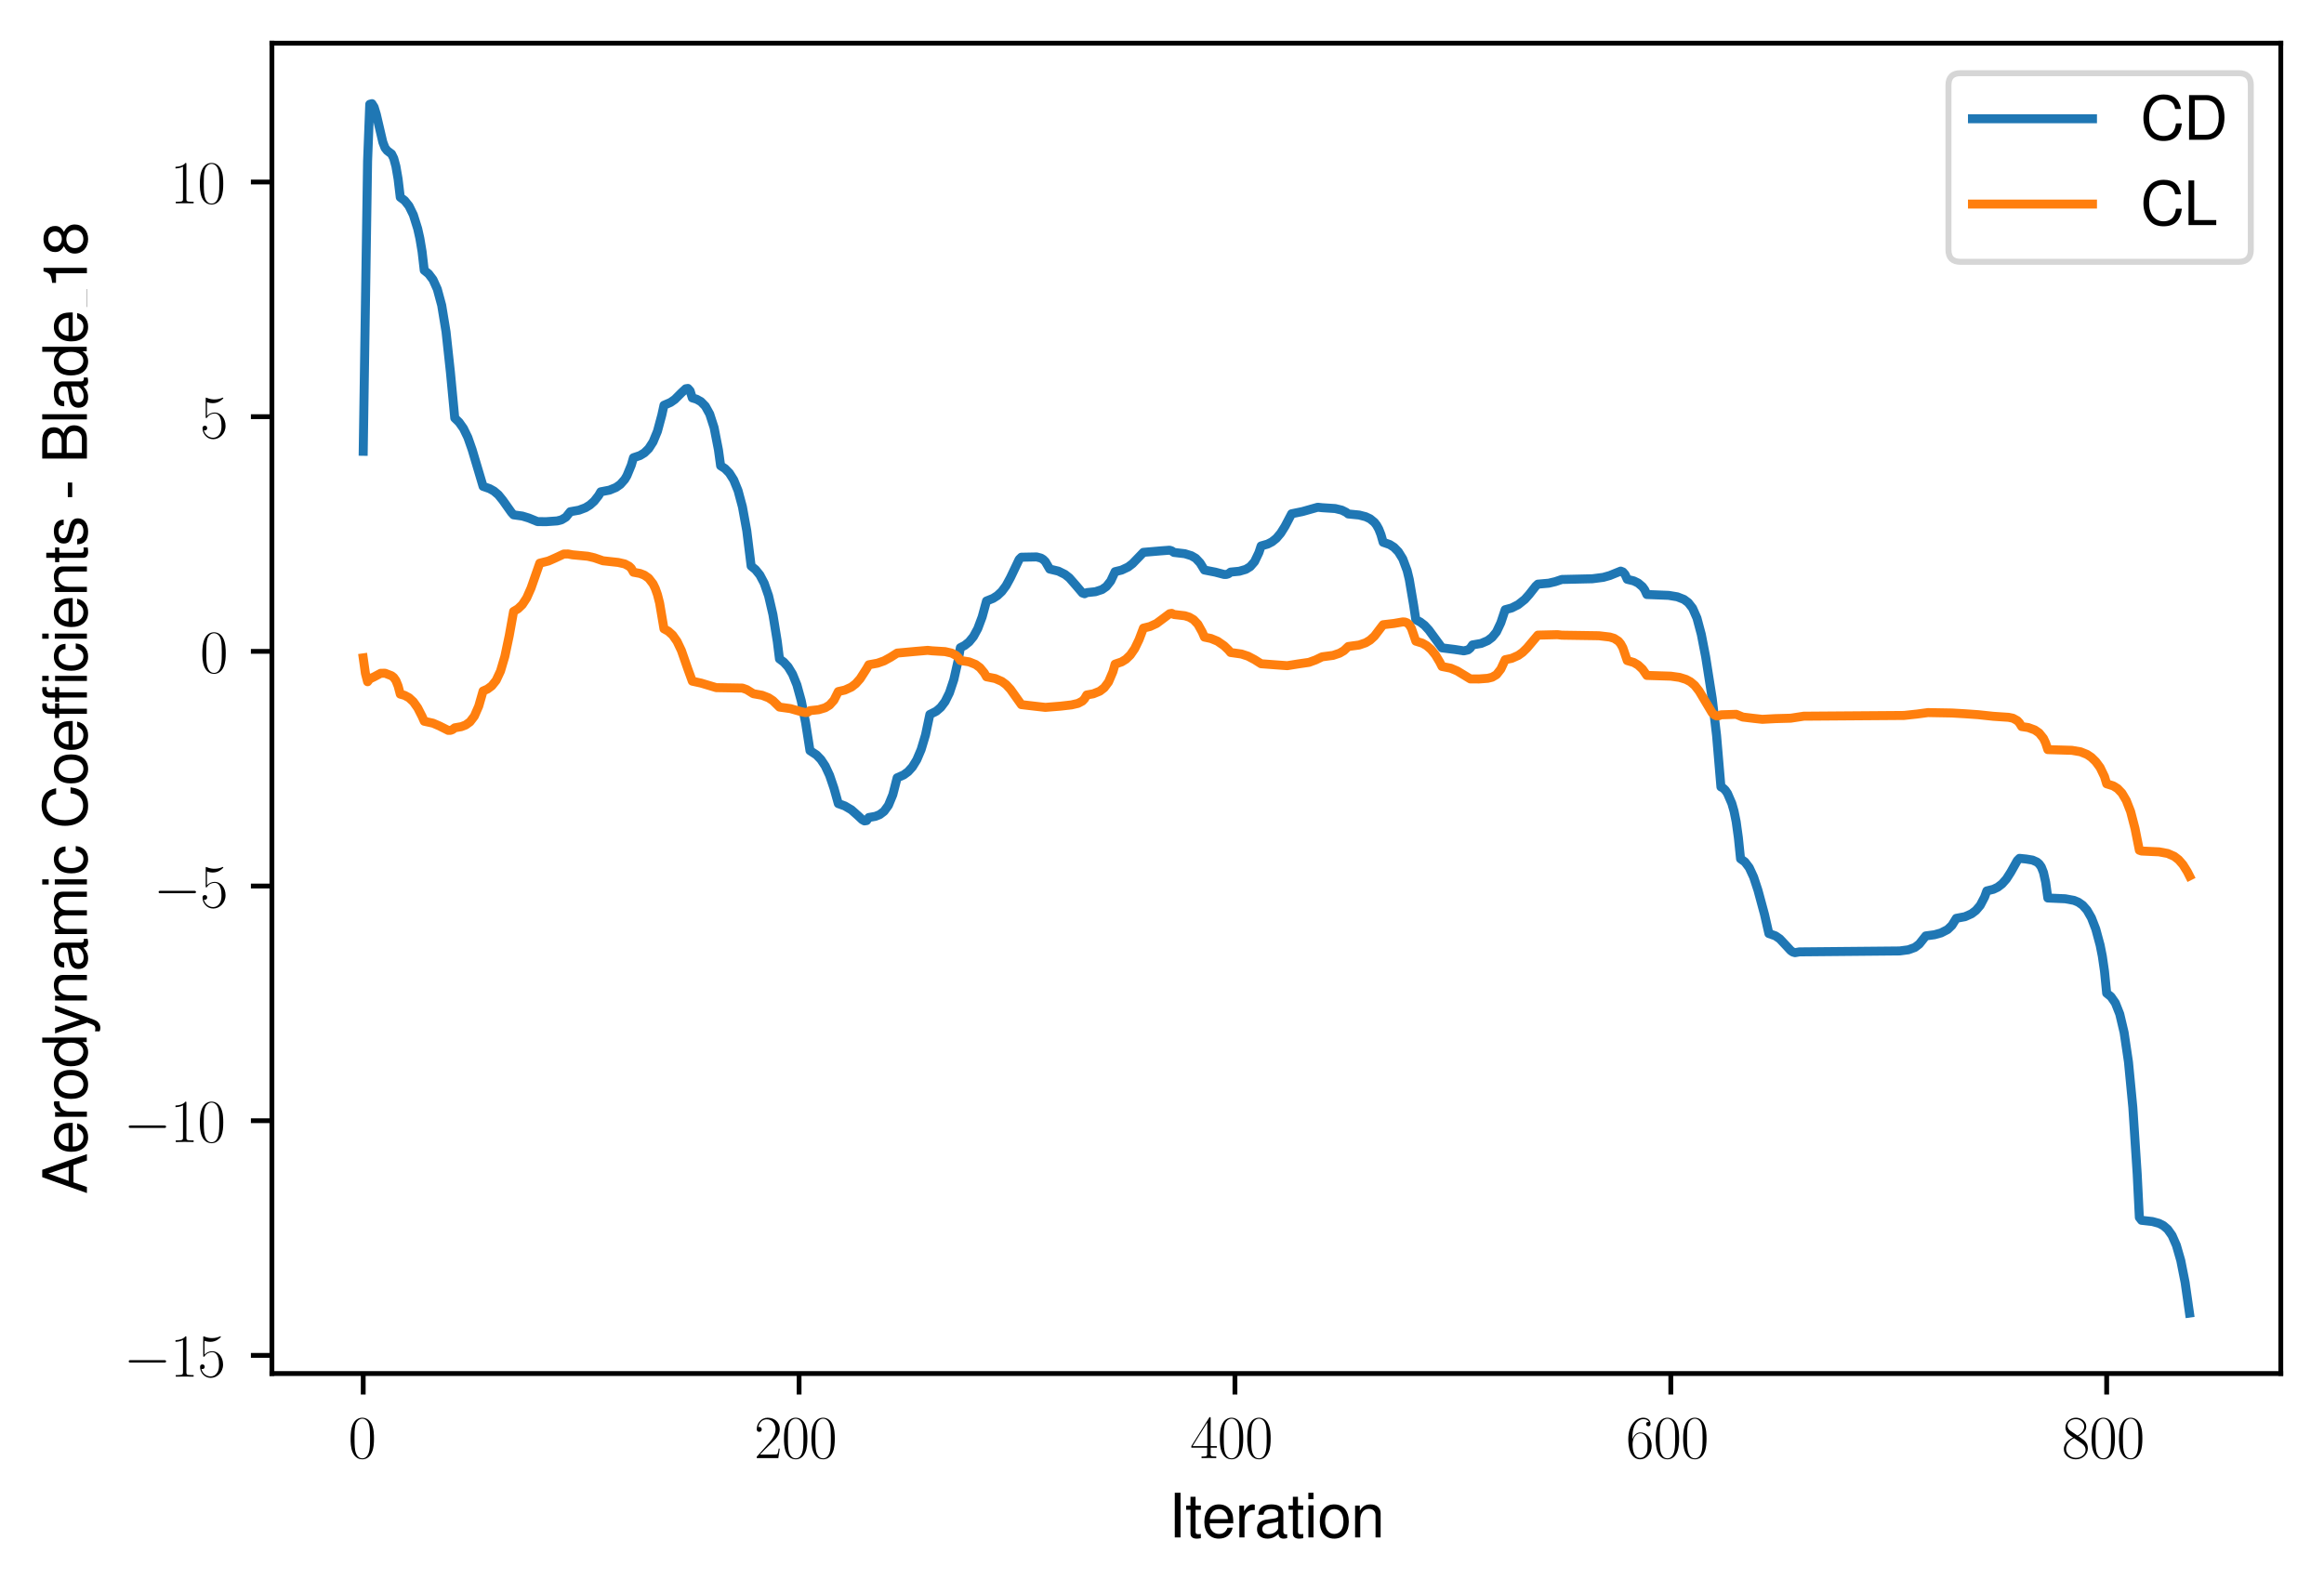 <?xml version="1.0" encoding="utf-8" standalone="no"?>
<!DOCTYPE svg PUBLIC "-//W3C//DTD SVG 1.1//EN"
  "http://www.w3.org/Graphics/SVG/1.1/DTD/svg11.dtd">
<svg xmlns:xlink="http://www.w3.org/1999/xlink" width="387.316pt" height="265.601pt" viewBox="0 0 387.316 265.601" xmlns="http://www.w3.org/2000/svg" version="1.1">
 <defs>
  <style type="text/css">*{stroke-linejoin: round; stroke-linecap: butt}</style>
 </defs>
 <g id="figure_1">
  <g id="patch_1">
   <path d="M 0 265.601 
L 387.316 265.601 
L 387.316 0 
L 0 0 
z
" style="fill: #ffffff"/>
  </g>
  <g id="axes_1">
   <g id="patch_2">
    <path d="M 45.316 228.96 
L 380.116 228.96 
L 380.116 7.2 
L 45.316 7.2 
z
" style="fill: #ffffff"/>
   </g>
   <g id="matplotlib.axis_1">
    <g id="xtick_1">
     <g id="line2d_1">
      <defs>
       <path id="m52350c335d" d="M 0 0 
L 0 3.5 
" style="stroke: #000000; stroke-width: 0.8"/>
      </defs>
      <g>
       <use xlink:href="#m52350c335d" x="60.534" y="228.96" style="stroke: #000000; stroke-width: 0.8"/>
      </g>
     </g>
     <g id="text_1">
      <!-- $\mathdefault{0}$ -->
      <g transform="translate(58.044 243.058) scale(0.1 -0.1)">
       <defs>
        <path id="CMR17-30" d="M 2688 2038 
C 2688 2430 2682 3099 2413 3613 
C 2176 4063 1798 4224 1466 4224 
C 1158 4224 768 4082 525 3620 
C 269 3137 243 2539 243 2038 
C 243 1671 250 1112 448 623 
C 723 -39 1216 -128 1466 -128 
C 1760 -128 2208 -7 2470 604 
C 2662 1048 2688 1568 2688 2038 
z
M 1466 -26 
C 1056 -26 813 328 723 816 
C 653 1196 653 1749 653 2109 
C 653 2604 653 3015 736 3407 
C 858 3954 1216 4121 1466 4121 
C 1728 4121 2067 3947 2189 3420 
C 2272 3054 2278 2623 2278 2109 
C 2278 1691 2278 1176 2202 797 
C 2067 96 1690 -26 1466 -26 
z
" transform="scale(0.016)"/>
       </defs>
       <use xlink:href="#CMR17-30" transform="scale(0.996)"/>
      </g>
     </g>
    </g>
    <g id="xtick_2">
     <g id="line2d_2">
      <g>
       <use xlink:href="#m52350c335d" x="133.175" y="228.96" style="stroke: #000000; stroke-width: 0.8"/>
      </g>
     </g>
     <g id="text_2">
      <!-- $\mathdefault{200}$ -->
      <g transform="translate(125.703 243.058) scale(0.1 -0.1)">
       <defs>
        <path id="CMR17-32" d="M 2669 990 
L 2554 990 
C 2490 537 2438 460 2413 422 
C 2381 371 1920 371 1830 371 
L 602 371 
C 832 620 1280 1073 1824 1596 
C 2214 1966 2669 2400 2669 3033 
C 2669 3788 2067 4224 1395 4224 
C 691 4224 262 3603 262 3027 
C 262 2777 448 2745 525 2745 
C 589 2745 781 2783 781 3007 
C 781 3206 614 3264 525 3264 
C 486 3264 448 3257 422 3244 
C 544 3788 915 4057 1306 4057 
C 1862 4057 2227 3616 2227 3033 
C 2227 2477 1901 1998 1536 1583 
L 262 147 
L 262 0 
L 2515 0 
L 2669 990 
z
" transform="scale(0.016)"/>
       </defs>
       <use xlink:href="#CMR17-32" transform="scale(0.996)"/>
       <use xlink:href="#CMR17-30" transform="translate(45.69 0) scale(0.996)"/>
       <use xlink:href="#CMR17-30" transform="translate(91.381 0) scale(0.996)"/>
      </g>
     </g>
    </g>
    <g id="xtick_3">
     <g id="line2d_3">
      <g>
       <use xlink:href="#m52350c335d" x="205.815" y="228.96" style="stroke: #000000; stroke-width: 0.8"/>
      </g>
     </g>
     <g id="text_3">
      <!-- $\mathdefault{400}$ -->
      <g transform="translate(198.343 243.058) scale(0.1 -0.1)">
       <defs>
        <path id="CMR17-34" d="M 2150 4147 
C 2150 4281 2144 4288 2029 4288 
L 128 1254 
L 128 1088 
L 1779 1088 
L 1779 460 
C 1779 230 1766 166 1318 166 
L 1197 166 
L 1197 0 
C 1402 12 1747 12 1965 12 
C 2182 12 2528 12 2733 0 
L 2733 166 
L 2611 166 
C 2163 166 2150 230 2150 460 
L 2150 1088 
L 2803 1088 
L 2803 1254 
L 2150 1254 
L 2150 4147 
z
M 1798 3723 
L 1798 1254 
L 256 1254 
L 1798 3723 
z
" transform="scale(0.016)"/>
       </defs>
       <use xlink:href="#CMR17-34" transform="scale(0.996)"/>
       <use xlink:href="#CMR17-30" transform="translate(45.69 0) scale(0.996)"/>
       <use xlink:href="#CMR17-30" transform="translate(91.381 0) scale(0.996)"/>
      </g>
     </g>
    </g>
    <g id="xtick_4">
     <g id="line2d_4">
      <g>
       <use xlink:href="#m52350c335d" x="278.456" y="228.96" style="stroke: #000000; stroke-width: 0.8"/>
      </g>
     </g>
     <g id="text_4">
      <!-- $\mathdefault{600}$ -->
      <g transform="translate(270.984 243.058) scale(0.1 -0.1)">
       <defs>
        <path id="CMR17-36" d="M 678 2198 
C 678 3712 1395 4076 1811 4076 
C 1946 4076 2272 4049 2400 3782 
C 2298 3782 2106 3782 2106 3558 
C 2106 3385 2246 3328 2336 3328 
C 2394 3328 2566 3353 2566 3571 
C 2566 3987 2246 4224 1805 4224 
C 1043 4224 243 3411 243 2011 
C 243 257 966 -128 1478 -128 
C 2099 -128 2688 431 2688 1295 
C 2688 2101 2170 2688 1517 2688 
C 1126 2688 838 2430 678 1979 
L 678 2198 
z
M 1478 25 
C 691 25 691 1212 691 1450 
C 691 1914 909 2585 1504 2585 
C 1613 2585 1926 2585 2138 2140 
C 2253 1889 2253 1624 2253 1302 
C 2253 954 2253 696 2118 438 
C 1978 173 1773 25 1478 25 
z
" transform="scale(0.016)"/>
       </defs>
       <use xlink:href="#CMR17-36" transform="scale(0.996)"/>
       <use xlink:href="#CMR17-30" transform="translate(45.69 0) scale(0.996)"/>
       <use xlink:href="#CMR17-30" transform="translate(91.381 0) scale(0.996)"/>
      </g>
     </g>
    </g>
    <g id="xtick_5">
     <g id="line2d_5">
      <g>
       <use xlink:href="#m52350c335d" x="351.096" y="228.96" style="stroke: #000000; stroke-width: 0.8"/>
      </g>
     </g>
     <g id="text_5">
      <!-- $\mathdefault{800}$ -->
      <g transform="translate(343.624 243.058) scale(0.1 -0.1)">
       <defs>
        <path id="CMR17-38" d="M 1741 2289 
C 2144 2494 2554 2803 2554 3298 
C 2554 3884 1990 4224 1472 4224 
C 890 4224 378 3800 378 3215 
C 378 3054 416 2777 666 2533 
C 730 2469 998 2276 1171 2154 
C 883 2006 211 1652 211 945 
C 211 282 838 -128 1459 -128 
C 2144 -128 2720 366 2720 1022 
C 2720 1607 2330 1877 2074 2051 
L 1741 2289 
z
M 902 2855 
C 851 2887 595 3086 595 3388 
C 595 3781 998 4076 1459 4076 
C 1965 4076 2336 3716 2336 3298 
C 2336 2700 1670 2359 1638 2359 
C 1632 2359 1626 2359 1574 2398 
L 902 2855 
z
M 2080 1536 
C 2176 1466 2483 1253 2483 861 
C 2483 385 2010 25 1472 25 
C 890 25 448 443 448 951 
C 448 1459 838 1884 1280 2083 
L 2080 1536 
z
" transform="scale(0.016)"/>
       </defs>
       <use xlink:href="#CMR17-38" transform="scale(0.996)"/>
       <use xlink:href="#CMR17-30" transform="translate(45.69 0) scale(0.996)"/>
       <use xlink:href="#CMR17-30" transform="translate(91.381 0) scale(0.996)"/>
      </g>
     </g>
    </g>
    <g id="text_6">
     <!-- Iteration -->
     <g transform="translate(194.769 256.279) scale(0.1 -0.1)">
      <defs>
       <path id="NimbusSanL-Regu-49" d="M 1242 4672 
L 640 4672 
L 640 0 
L 1242 0 
L 1242 4672 
z
" transform="scale(0.016)"/>
       <path id="NimbusSanL-Regu-74" d="M 1626 3328 
L 1075 3328 
L 1075 4249 
L 544 4249 
L 544 3328 
L 90 3328 
L 90 2892 
L 544 2892 
L 544 402 
C 544 64 774 -128 1190 -128 
C 1318 -128 1446 -116 1626 -84 
L 1626 364 
C 1555 345 1472 339 1370 339 
C 1139 339 1075 402 1075 634 
L 1075 2892 
L 1626 2892 
L 1626 3328 
z
" transform="scale(0.016)"/>
       <path id="NimbusSanL-Regu-65" d="M 3283 1484 
C 3283 1998 3245 2311 3149 2565 
C 2931 3123 2419 3456 1792 3456 
C 858 3456 256 2734 256 1619 
C 256 545 838 -128 1779 -128 
C 2547 -128 3078 307 3213 1018 
L 2675 1018 
C 2528 588 2227 364 1798 364 
C 1459 364 1171 514 992 787 
C 864 974 819 1161 813 1484 
L 3283 1484 
z
M 826 1920 
C 870 2552 1248 2963 1786 2963 
C 2310 2963 2714 2519 2714 1959 
C 2714 1946 2714 1933 2707 1920 
L 826 1920 
z
" transform="scale(0.016)"/>
       <path id="NimbusSanL-Regu-72" d="M 442 3328 
L 442 0 
L 979 0 
L 979 1727 
C 979 2203 1101 2514 1357 2698 
C 1523 2819 1683 2857 2054 2863 
L 2054 3404 
C 1965 3449 1920 3456 1850 3456 
C 1504 3456 1242 3251 934 2750 
L 934 3328 
L 442 3328 
z
" transform="scale(0.016)"/>
       <path id="NimbusSanL-Regu-61" d="M 3424 332 
C 3366 320 3341 320 3309 320 
C 3123 320 3021 415 3021 581 
L 3021 2542 
C 3021 3135 2586 3456 1760 3456 
C 1274 3456 870 3315 646 3065 
C 493 2893 429 2702 416 2370 
L 954 2370 
C 998 2778 1242 2963 1741 2963 
C 2221 2963 2490 2784 2490 2466 
L 2490 2326 
C 2490 2103 2355 2007 1933 1956 
C 1178 1861 1062 1835 858 1753 
C 467 1593 269 1294 269 861 
C 269 256 691 -128 1370 -128 
C 1792 -128 2131 19 2509 364 
C 2547 25 2714 -128 3059 -128 
C 3168 -128 3251 -116 3424 -71 
L 3424 332 
z
M 2490 1071 
C 2490 893 2438 785 2278 638 
C 2061 441 1798 339 1485 339 
C 1069 339 826 536 826 874 
C 826 1224 1062 1402 1632 1485 
C 2195 1562 2310 1587 2490 1670 
L 2490 1071 
z
" transform="scale(0.016)"/>
       <path id="NimbusSanL-Regu-69" d="M 960 3358 
L 429 3358 
L 429 0 
L 960 0 
L 960 3358 
z
M 960 4672 
L 422 4672 
L 422 3999 
L 960 3999 
L 960 4672 
z
" transform="scale(0.016)"/>
       <path id="NimbusSanL-Regu-6f" d="M 1741 3456 
C 800 3456 230 2784 230 1663 
C 230 543 794 -128 1747 -128 
C 2688 -128 3264 543 3264 1638 
C 3264 2791 2707 3456 1741 3456 
z
M 1747 2963 
C 2349 2963 2707 2472 2707 1644 
C 2707 861 2336 364 1747 364 
C 1152 364 787 855 787 1663 
C 787 2466 1152 2963 1747 2963 
z
" transform="scale(0.016)"/>
       <path id="NimbusSanL-Regu-6e" d="M 448 3328 
L 448 0 
L 986 0 
L 986 1835 
C 986 2539 1344 2988 1894 2988 
C 2317 2988 2586 2732 2586 2328 
L 2586 0 
L 3117 0 
L 3117 2539 
C 3117 3097 2701 3456 2054 3456 
C 1555 3456 1235 3263 941 2796 
L 941 3328 
L 448 3328 
z
" transform="scale(0.016)"/>
      </defs>
      <use xlink:href="#NimbusSanL-Regu-49" transform="scale(0.996)"/>
      <use xlink:href="#NimbusSanL-Regu-74" transform="translate(27.695 0) scale(0.996)"/>
      <use xlink:href="#NimbusSanL-Regu-65" transform="translate(55.39 0) scale(0.996)"/>
      <use xlink:href="#NimbusSanL-Regu-72" transform="translate(110.782 0) scale(0.996)"/>
      <use xlink:href="#NimbusSanL-Regu-61" transform="translate(142.961 0) scale(0.996)"/>
      <use xlink:href="#NimbusSanL-Regu-74" transform="translate(198.353 0) scale(0.996)"/>
      <use xlink:href="#NimbusSanL-Regu-69" transform="translate(226.048 0) scale(0.996)"/>
      <use xlink:href="#NimbusSanL-Regu-6f" transform="translate(248.165 0) scale(0.996)"/>
      <use xlink:href="#NimbusSanL-Regu-6e" transform="translate(303.556 0) scale(0.996)"/>
     </g>
    </g>
   </g>
   <g id="matplotlib.axis_2">
    <g id="ytick_1">
     <g id="line2d_6">
      <defs>
       <path id="m20f3e3747a" d="M 0 0 
L -3.5 0 
" style="stroke: #000000; stroke-width: 0.8"/>
      </defs>
      <g>
       <use xlink:href="#m20f3e3747a" x="45.316" y="225.933" style="stroke: #000000; stroke-width: 0.8"/>
      </g>
     </g>
     <g id="text_7">
      <!-- $\mathdefault{−15}$ -->
      <g transform="translate(20.605 229.482) scale(0.1 -0.1)">
       <defs>
        <path id="CMSY10-0" d="M 4218 1472 
C 4326 1472 4442 1472 4442 1600 
C 4442 1728 4326 1728 4218 1728 
L 755 1728 
C 646 1728 531 1728 531 1600 
C 531 1472 646 1472 755 1472 
L 4218 1472 
z
" transform="scale(0.016)"/>
        <path id="CMR17-31" d="M 1702 4083 
C 1702 4217 1696 4224 1606 4224 
C 1357 3927 979 3833 621 3820 
C 602 3820 570 3820 563 3808 
C 557 3795 557 3782 557 3648 
C 755 3648 1088 3686 1344 3839 
L 1344 467 
C 1344 243 1331 166 781 166 
L 589 166 
L 589 0 
C 896 6 1216 12 1523 12 
C 1830 12 2150 6 2458 0 
L 2458 166 
L 2266 166 
C 1715 166 1702 236 1702 467 
L 1702 4083 
z
" transform="scale(0.016)"/>
        <path id="CMR17-35" d="M 730 3750 
C 794 3724 1056 3641 1325 3641 
C 1920 3641 2246 3961 2432 4140 
C 2432 4191 2432 4224 2394 4224 
C 2387 4224 2374 4224 2323 4198 
C 2099 4102 1837 4032 1517 4032 
C 1325 4032 1037 4055 723 4191 
C 653 4224 640 4224 634 4224 
C 602 4224 595 4217 595 4090 
L 595 2231 
C 595 2113 595 2080 659 2080 
C 691 2080 704 2093 736 2139 
C 941 2435 1222 2560 1542 2560 
C 1766 2560 2246 2415 2246 1293 
C 2246 1087 2246 716 2054 422 
C 1894 159 1645 25 1370 25 
C 947 25 518 319 403 812 
C 429 806 480 793 506 793 
C 589 793 749 838 749 1036 
C 749 1209 627 1280 506 1280 
C 358 1280 262 1190 262 1011 
C 262 454 704 -128 1382 -128 
C 2042 -128 2669 441 2669 1267 
C 2669 2054 2170 2662 1549 2662 
C 1222 2662 947 2540 730 2304 
L 730 3750 
z
" transform="scale(0.016)"/>
       </defs>
       <use xlink:href="#CMSY10-0" transform="scale(0.996)"/>
       <use xlink:href="#CMR17-31" transform="translate(77.487 0) scale(0.996)"/>
       <use xlink:href="#CMR17-35" transform="translate(123.178 0) scale(0.996)"/>
      </g>
     </g>
    </g>
    <g id="ytick_2">
     <g id="line2d_7">
      <g>
       <use xlink:href="#m20f3e3747a" x="45.316" y="186.814" style="stroke: #000000; stroke-width: 0.8"/>
      </g>
     </g>
     <g id="text_8">
      <!-- $\mathdefault{−10}$ -->
      <g transform="translate(20.605 190.364) scale(0.1 -0.1)">
       <use xlink:href="#CMSY10-0" transform="scale(0.996)"/>
       <use xlink:href="#CMR17-31" transform="translate(77.487 0) scale(0.996)"/>
       <use xlink:href="#CMR17-30" transform="translate(123.178 0) scale(0.996)"/>
      </g>
     </g>
    </g>
    <g id="ytick_3">
     <g id="line2d_8">
      <g>
       <use xlink:href="#m20f3e3747a" x="45.316" y="147.696" style="stroke: #000000; stroke-width: 0.8"/>
      </g>
     </g>
     <g id="text_9">
      <!-- $\mathdefault{−5}$ -->
      <g transform="translate(25.586 151.245) scale(0.1 -0.1)">
       <use xlink:href="#CMSY10-0" transform="scale(0.996)"/>
       <use xlink:href="#CMR17-35" transform="translate(77.487 0) scale(0.996)"/>
      </g>
     </g>
    </g>
    <g id="ytick_4">
     <g id="line2d_9">
      <g>
       <use xlink:href="#m20f3e3747a" x="45.316" y="108.578" style="stroke: #000000; stroke-width: 0.8"/>
      </g>
     </g>
     <g id="text_10">
      <!-- $\mathdefault{0}$ -->
      <g transform="translate(33.335 112.127) scale(0.1 -0.1)">
       <use xlink:href="#CMR17-30" transform="scale(0.996)"/>
      </g>
     </g>
    </g>
    <g id="ytick_5">
     <g id="line2d_10">
      <g>
       <use xlink:href="#m20f3e3747a" x="45.316" y="69.46" style="stroke: #000000; stroke-width: 0.8"/>
      </g>
     </g>
     <g id="text_11">
      <!-- $\mathdefault{5}$ -->
      <g transform="translate(33.335 73.009) scale(0.1 -0.1)">
       <use xlink:href="#CMR17-35" transform="scale(0.996)"/>
      </g>
     </g>
    </g>
    <g id="ytick_6">
     <g id="line2d_11">
      <g>
       <use xlink:href="#m20f3e3747a" x="45.316" y="30.341" style="stroke: #000000; stroke-width: 0.8"/>
      </g>
     </g>
     <g id="text_12">
      <!-- $\mathdefault{10}$ -->
      <g transform="translate(28.353 33.891) scale(0.1 -0.1)">
       <use xlink:href="#CMR17-31" transform="scale(0.996)"/>
       <use xlink:href="#CMR17-30" transform="translate(45.69 0) scale(0.996)"/>
      </g>
     </g>
    </g>
    <g id="text_13">
     <!-- Aerodynamic Coefficients - Blade_18 -->
     <g transform="translate(14.483 199.05) rotate(-90) scale(0.1 -0.1)">
      <defs>
       <path id="NimbusSanL-Regu-41" d="M 3034 1408 
L 3514 0 
L 4179 0 
L 2541 4672 
L 1773 4672 
L 109 0 
L 742 0 
L 1235 1408 
L 3034 1408 
z
M 2867 1907 
L 1382 1907 
L 2150 4032 
L 2867 1907 
z
" transform="scale(0.016)"/>
       <path id="NimbusSanL-Regu-64" d="M 3168 4672 
L 2637 4672 
L 2637 2937 
C 2413 3276 2054 3456 1606 3456 
C 736 3456 166 2759 166 1695 
C 166 568 723 -128 1626 -128 
C 2086 -128 2406 44 2694 460 
L 2694 19 
L 3168 19 
L 3168 4672 
z
M 1696 2956 
C 2272 2956 2637 2447 2637 1651 
C 2637 880 2266 371 1702 371 
C 1114 371 723 887 723 1663 
C 723 2440 1114 2956 1696 2956 
z
" transform="scale(0.016)"/>
       <path id="NimbusSanL-Regu-79" d="M 2483 3328 
L 1555 724 
L 698 3328 
L 128 3328 
L 1261 -29 
L 1056 -558 
C 973 -794 851 -884 627 -884 
C 550 -884 461 -871 346 -845 
L 346 -1325 
C 454 -1383 563 -1408 704 -1408 
C 877 -1408 1062 -1351 1203 -1248 
C 1370 -1127 1466 -986 1568 -718 
L 3059 3328 
L 2483 3328 
z
" transform="scale(0.016)"/>
       <path id="NimbusSanL-Regu-6d" d="M 448 3328 
L 448 0 
L 986 0 
L 986 2089 
C 986 2597 1338 2988 1773 2988 
C 2170 2988 2394 2744 2394 2315 
L 2394 0 
L 2931 0 
L 2931 2109 
C 2931 2597 3283 2988 3718 2988 
C 4109 2988 4339 2738 4339 2315 
L 4339 0 
L 4877 0 
L 4877 2520 
C 4877 3123 4531 3456 3904 3456 
C 3456 3456 3187 3321 2874 2943 
C 2675 3302 2406 3456 1971 3456 
C 1523 3456 1229 3289 941 2886 
L 941 3328 
L 448 3328 
z
" transform="scale(0.016)"/>
       <path id="NimbusSanL-Regu-63" d="M 3014 2237 
C 2989 2561 2918 2771 2790 2956 
C 2560 3270 2157 3456 1690 3456 
C 787 3456 198 2740 198 1632 
C 198 555 774 -128 1683 -128 
C 2483 -128 2989 352 3053 1167 
L 2515 1167 
C 2426 632 2150 364 1696 364 
C 1107 364 755 842 755 1632 
C 755 2466 1101 2963 1683 2963 
C 2131 2963 2413 2701 2477 2237 
L 3014 2237 
z
" transform="scale(0.016)"/>
       <path id="NimbusSanL-Regu-43" d="M 4237 3219 
C 4051 4236 3462 4736 2438 4736 
C 1811 4736 1306 4537 960 4154 
C 538 3696 307 3035 307 2284 
C 307 1522 544 867 986 415 
C 1344 44 1805 -128 2413 -128 
C 3552 -128 4192 485 4333 1712 
L 3718 1712 
C 3667 1394 3603 1178 3507 994 
C 3315 612 2918 396 2419 396 
C 1491 396 902 1134 902 2291 
C 902 3480 1466 4211 2368 4211 
C 2746 4211 3098 4096 3290 3918 
C 3462 3759 3558 3562 3629 3219 
L 4237 3219 
z
" transform="scale(0.016)"/>
       <path id="NimbusSanL-Regu-66" d="M 1651 3328 
L 1094 3328 
L 1094 3860 
C 1094 4087 1222 4204 1466 4204 
C 1510 4204 1530 4204 1651 4198 
L 1651 4639 
C 1530 4665 1459 4672 1350 4672 
C 858 4672 563 4390 563 3905 
L 563 3328 
L 115 3328 
L 115 2892 
L 563 2892 
L 563 0 
L 1094 0 
L 1094 2892 
L 1651 2892 
L 1651 3328 
z
" transform="scale(0.016)"/>
       <path id="NimbusSanL-Regu-2" d="M 1613 3328 
L 1056 3328 
L 1056 3860 
C 1056 4087 1184 4204 1427 4204 
C 1472 4204 1491 4204 1613 4198 
L 1613 4639 
C 1491 4665 1421 4672 1312 4672 
C 819 4672 525 4390 525 3905 
L 525 3328 
L 77 3328 
L 77 2892 
L 525 2892 
L 525 0 
L 1056 0 
L 1056 2892 
L 1613 2892 
L 1613 3328 
z
M 2790 3328 
L 2259 3328 
L 2259 0 
L 2790 0 
L 2790 3328 
z
M 2790 4672 
L 2259 4672 
L 2259 3999 
L 2790 3999 
L 2790 4672 
z
" transform="scale(0.016)"/>
       <path id="NimbusSanL-Regu-73" d="M 2803 2428 
C 2797 3084 2362 3456 1587 3456 
C 806 3456 301 3052 301 2434 
C 301 1912 570 1663 1363 1472 
L 1862 1351 
C 2234 1262 2381 1129 2381 887 
C 2381 574 2067 364 1600 364 
C 1312 364 1069 447 934 587 
C 851 683 813 778 781 1014 
L 218 1014 
C 243 243 678 -128 1555 -128 
C 2400 -128 2938 288 2938 931 
C 2938 1428 2656 1702 1990 1861 
L 1478 1982 
C 1043 2084 858 2224 858 2459 
C 858 2765 1133 2963 1568 2963 
C 1997 2963 2227 2778 2240 2428 
L 2803 2428 
z
" transform="scale(0.016)"/>
       <path id="NimbusSanL-Regu-2d" d="M 1818 1996 
L 294 1996 
L 294 1536 
L 1818 1536 
L 1818 1996 
z
" transform="scale(0.016)"/>
       <path id="NimbusSanL-Regu-42" d="M 506 0 
L 2611 0 
C 3053 0 3379 121 3629 390 
C 3859 632 3987 961 3987 1321 
C 3987 1878 3731 2214 3136 2444 
C 3558 2643 3782 2994 3782 3476 
C 3782 3821 3654 4127 3411 4345 
C 3168 4569 2848 4672 2400 4672 
L 506 4672 
L 506 0 
z
M 1101 2636 
L 1101 4147 
L 2253 4147 
C 2586 4147 2771 4101 2931 3977 
C 3098 3847 3187 3652 3187 3391 
C 3187 3138 3098 2936 2931 2806 
C 2771 2682 2586 2636 2253 2636 
L 1101 2636 
z
M 1101 524 
L 1101 2112 
L 2554 2112 
C 2842 2112 3034 2042 3174 1890 
C 3315 1745 3392 1542 3392 1315 
C 3392 1093 3315 891 3174 746 
C 3034 594 2842 524 2554 524 
L 1101 524 
z
" transform="scale(0.016)"/>
       <path id="NimbusSanL-Regu-6c" d="M 973 4672 
L 435 4672 
L 435 0 
L 973 0 
L 973 4672 
z
" transform="scale(0.016)"/>
       <path id="NimbusSanL-Regu-31" d="M 1658 3232 
L 1658 0 
L 2221 0 
L 2221 4537 
L 1850 4537 
C 1651 3840 1523 3744 653 3635 
L 653 3232 
L 1658 3232 
z
" transform="scale(0.016)"/>
       <path id="NimbusSanL-Regu-38" d="M 2502 2399 
C 2970 2681 3123 2910 3123 3337 
C 3123 4044 2566 4544 1760 4544 
C 960 4544 397 4044 397 3337 
C 397 2917 550 2687 1011 2399 
C 493 2150 237 1774 237 1276 
C 237 447 864 -128 1760 -128 
C 2656 -128 3283 447 3283 1270 
C 3283 1774 3027 2150 2502 2399 
z
M 1760 4044 
C 2240 4044 2547 3764 2547 3324 
C 2547 2904 2234 2624 1760 2624 
C 1286 2624 973 2904 973 3331 
C 973 3764 1286 4044 1760 4044 
z
M 1760 2150 
C 2323 2150 2707 1793 2707 1264 
C 2707 728 2323 371 1747 371 
C 1197 371 813 734 813 1264 
C 813 1793 1197 2150 1760 2150 
z
" transform="scale(0.016)"/>
      </defs>
      <use xlink:href="#NimbusSanL-Regu-41" transform="scale(0.996)"/>
      <use xlink:href="#NimbusSanL-Regu-65" transform="translate(66.45 0) scale(0.996)"/>
      <use xlink:href="#NimbusSanL-Regu-72" transform="translate(121.842 0) scale(0.996)"/>
      <use xlink:href="#NimbusSanL-Regu-6f" transform="translate(155.017 0) scale(0.996)"/>
      <use xlink:href="#NimbusSanL-Regu-64" transform="translate(210.409 0) scale(0.996)"/>
      <use xlink:href="#NimbusSanL-Regu-79" transform="translate(265.8 0) scale(0.996)"/>
      <use xlink:href="#NimbusSanL-Regu-6e" transform="translate(315.613 0) scale(0.996)"/>
      <use xlink:href="#NimbusSanL-Regu-61" transform="translate(371.005 0) scale(0.996)"/>
      <use xlink:href="#NimbusSanL-Regu-6d" transform="translate(426.397 0) scale(0.996)"/>
      <use xlink:href="#NimbusSanL-Regu-69" transform="translate(509.385 0) scale(0.996)"/>
      <use xlink:href="#NimbusSanL-Regu-63" transform="translate(531.502 0) scale(0.996)"/>
      <use xlink:href="#NimbusSanL-Regu-43" transform="translate(609.01 0) scale(0.996)"/>
      <use xlink:href="#NimbusSanL-Regu-6f" transform="translate(680.94 0) scale(0.996)"/>
      <use xlink:href="#NimbusSanL-Regu-65" transform="translate(736.332 0) scale(0.996)"/>
      <use xlink:href="#NimbusSanL-Regu-66" transform="translate(791.724 0) scale(0.996)"/>
      <use xlink:href="#NimbusSanL-Regu-2" transform="translate(819.419 0) scale(0.996)"/>
      <use xlink:href="#NimbusSanL-Regu-63" transform="translate(869.232 0) scale(0.996)"/>
      <use xlink:href="#NimbusSanL-Regu-69" transform="translate(919.045 0) scale(0.996)"/>
      <use xlink:href="#NimbusSanL-Regu-65" transform="translate(941.162 0) scale(0.996)"/>
      <use xlink:href="#NimbusSanL-Regu-6e" transform="translate(996.554 0) scale(0.996)"/>
      <use xlink:href="#NimbusSanL-Regu-74" transform="translate(1051.945 0) scale(0.996)"/>
      <use xlink:href="#NimbusSanL-Regu-73" transform="translate(1079.641 0) scale(0.996)"/>
      <use xlink:href="#NimbusSanL-Regu-2d" transform="translate(1157.149 0) scale(0.996)"/>
      <use xlink:href="#NimbusSanL-Regu-42" transform="translate(1218.019 0) scale(0.996)"/>
      <use xlink:href="#NimbusSanL-Regu-6c" transform="translate(1284.469 0) scale(0.996)"/>
      <use xlink:href="#NimbusSanL-Regu-61" transform="translate(1306.586 0) scale(0.996)"/>
      <use xlink:href="#NimbusSanL-Regu-64" transform="translate(1361.978 0) scale(0.996)"/>
      <use xlink:href="#NimbusSanL-Regu-65" transform="translate(1417.37 0) scale(0.996)"/>
      <use xlink:href="#NimbusSanL-Regu-31" transform="translate(1508.627 0) scale(0.996)"/>
      <use xlink:href="#NimbusSanL-Regu-38" transform="translate(1564.019 0) scale(0.996)"/>
      <path d="M 1478.739 0 
L 1508.627 0 
L 1508.627 0.399 
L 1478.739 0.399 
L 1478.739 0 
z
"/>
     </g>
    </g>
   </g>
   <g id="line2d_12">
    <path d="M 60.534 75.228 
L 61.261 26.859 
L 61.624 17.382 
L 61.987 17.28 
L 62.35 17.857 
L 62.713 19.046 
L 63.803 23.71 
L 64.166 24.647 
L 64.529 25.11 
L 65.256 25.663 
L 65.619 26.389 
L 65.982 27.723 
L 66.346 29.833 
L 66.709 32.887 
L 67.435 33.426 
L 68.162 34.335 
L 68.888 35.813 
L 69.614 38.127 
L 69.978 39.754 
L 70.341 41.928 
L 70.704 45.061 
L 71.43 45.644 
L 72.157 46.603 
L 72.883 48.203 
L 73.61 50.883 
L 74.336 55.305 
L 75.062 62.008 
L 75.789 69.682 
L 76.515 70.39 
L 77.242 71.417 
L 77.968 72.91 
L 78.694 74.981 
L 80.51 81.075 
L 81.6 81.455 
L 82.326 81.86 
L 83.053 82.477 
L 83.779 83.37 
L 85.232 85.418 
L 85.595 85.822 
L 87.048 86.023 
L 88.138 86.356 
L 89.59 86.948 
L 91.043 86.961 
L 92.859 86.834 
L 93.586 86.645 
L 94.312 86.21 
L 95.039 85.3 
L 96.491 85.043 
L 97.581 84.632 
L 98.307 84.183 
L 99.034 83.537 
L 99.76 82.606 
L 100.123 81.98 
L 101.576 81.701 
L 102.666 81.253 
L 103.392 80.741 
L 104.119 79.918 
L 104.482 79.304 
L 105.208 77.543 
L 105.571 76.298 
L 106.661 75.934 
L 107.387 75.493 
L 108.114 74.783 
L 108.84 73.658 
L 109.567 71.899 
L 110.293 69.204 
L 110.656 67.554 
L 111.746 67.083 
L 112.472 66.577 
L 113.562 65.485 
L 114.288 64.805 
L 114.651 64.751 
L 115.015 65.162 
L 115.378 66.326 
L 116.104 66.549 
L 116.831 66.961 
L 117.557 67.708 
L 118.283 69.022 
L 119.01 71.272 
L 119.736 74.995 
L 120.099 77.64 
L 120.826 78.112 
L 121.552 78.848 
L 122.279 79.999 
L 123.005 81.782 
L 123.731 84.486 
L 124.458 88.481 
L 125.184 94.358 
L 125.911 94.948 
L 126.637 95.847 
L 127.364 97.223 
L 128.09 99.317 
L 128.816 102.441 
L 129.543 106.936 
L 129.906 109.835 
L 130.632 110.378 
L 131.359 111.181 
L 132.085 112.379 
L 132.812 114.169 
L 133.538 116.81 
L 134.264 120.491 
L 134.991 125.125 
L 136.08 125.841 
L 136.807 126.594 
L 137.533 127.684 
L 138.26 129.244 
L 138.986 131.377 
L 139.712 133.956 
L 140.802 134.347 
L 141.892 134.989 
L 142.981 135.955 
L 143.708 136.639 
L 144.071 136.84 
L 144.434 136.785 
L 144.797 136.273 
L 145.887 136.08 
L 146.613 135.789 
L 147.34 135.242 
L 148.066 134.24 
L 148.792 132.478 
L 149.519 129.65 
L 150.608 129.173 
L 151.335 128.642 
L 152.061 127.842 
L 152.788 126.659 
L 153.514 124.952 
L 154.24 122.528 
L 154.967 119.094 
L 156.057 118.544 
L 156.783 117.917 
L 157.509 116.952 
L 158.236 115.485 
L 158.962 113.299 
L 159.689 110.085 
L 160.052 107.963 
L 160.778 107.586 
L 161.505 107.007 
L 162.231 106.119 
L 162.957 104.782 
L 163.684 102.84 
L 164.41 100.183 
L 165.5 99.747 
L 166.226 99.282 
L 166.953 98.601 
L 167.679 97.625 
L 168.405 96.283 
L 169.858 93.237 
L 170.221 92.884 
L 172.764 92.836 
L 173.49 93.032 
L 173.853 93.257 
L 174.217 93.616 
L 174.943 94.859 
L 176.396 95.208 
L 177.485 95.748 
L 178.212 96.321 
L 179.301 97.56 
L 180.391 98.843 
L 180.754 98.974 
L 181.117 98.788 
L 182.57 98.633 
L 183.66 98.277 
L 184.386 97.772 
L 185.113 96.853 
L 185.839 95.293 
L 186.929 95.028 
L 188.018 94.516 
L 188.745 93.958 
L 190.561 92.073 
L 193.466 91.825 
L 194.919 91.715 
L 195.282 91.831 
L 195.646 92.087 
L 197.462 92.3 
L 198.551 92.636 
L 199.278 93.058 
L 200.004 93.832 
L 200.73 95.018 
L 202.546 95.375 
L 203.999 95.756 
L 204.362 95.76 
L 204.726 95.652 
L 205.089 95.365 
L 206.542 95.224 
L 207.631 94.906 
L 208.358 94.46 
L 209.084 93.628 
L 209.81 92.11 
L 210.174 91.007 
L 211.263 90.693 
L 211.99 90.319 
L 212.716 89.738 
L 213.442 88.88 
L 214.169 87.716 
L 215.259 85.644 
L 217.075 85.272 
L 219.617 84.554 
L 220.343 84.631 
L 222.523 84.772 
L 223.612 85.034 
L 224.339 85.394 
L 224.702 85.674 
L 226.518 85.852 
L 227.607 86.134 
L 228.334 86.477 
L 229.06 87.072 
L 229.423 87.542 
L 229.787 88.2 
L 230.15 89.122 
L 230.513 90.393 
L 231.603 90.768 
L 232.329 91.232 
L 233.055 91.982 
L 233.782 93.158 
L 234.508 95.096 
L 234.871 96.593 
L 235.598 100.905 
L 235.961 103.309 
L 236.687 103.678 
L 237.414 104.235 
L 238.14 105.028 
L 240.319 107.994 
L 242.499 108.269 
L 243.951 108.497 
L 244.678 108.326 
L 245.041 108.025 
L 245.404 107.504 
L 246.857 107.253 
L 247.947 106.787 
L 248.673 106.236 
L 249.4 105.345 
L 250.126 103.806 
L 250.852 101.633 
L 251.942 101.34 
L 253.032 100.785 
L 254.121 99.919 
L 254.848 99.103 
L 255.937 97.715 
L 256.3 97.374 
L 258.116 97.215 
L 259.206 96.957 
L 260.296 96.593 
L 265.38 96.476 
L 267.196 96.242 
L 268.286 95.935 
L 270.102 95.198 
L 270.465 95.34 
L 270.828 95.754 
L 271.192 96.568 
L 272.281 96.834 
L 273.008 97.186 
L 273.734 97.802 
L 274.097 98.304 
L 274.461 99.1 
L 278.093 99.243 
L 279.545 99.487 
L 280.635 99.914 
L 281.361 100.451 
L 282.088 101.383 
L 282.814 103.034 
L 283.541 105.755 
L 284.267 109.505 
L 285.357 116.439 
L 286.083 122.607 
L 286.809 131.171 
L 287.173 131.367 
L 287.536 131.716 
L 287.899 132.247 
L 288.625 133.929 
L 288.989 135.193 
L 289.352 136.993 
L 289.715 139.629 
L 290.078 143.158 
L 290.805 143.676 
L 291.531 144.632 
L 292.257 146.202 
L 292.984 148.407 
L 294.073 152.435 
L 294.8 155.616 
L 295.889 155.998 
L 296.616 156.496 
L 297.705 157.654 
L 298.432 158.442 
L 298.795 158.7 
L 299.158 158.803 
L 299.885 158.673 
L 316.592 158.518 
L 318.045 158.325 
L 319.134 157.931 
L 319.861 157.375 
L 320.95 156.007 
L 322.403 155.815 
L 323.493 155.509 
L 324.582 154.953 
L 325.309 154.253 
L 326.035 153.08 
L 327.488 152.805 
L 328.578 152.318 
L 329.304 151.767 
L 330.03 150.912 
L 330.757 149.515 
L 331.12 148.51 
L 332.21 148.241 
L 332.936 147.895 
L 333.662 147.342 
L 334.389 146.518 
L 335.115 145.38 
L 336.205 143.444 
L 336.568 143.081 
L 337.658 143.192 
L 338.747 143.372 
L 339.474 143.696 
L 339.837 144.003 
L 340.2 144.516 
L 340.563 145.431 
L 340.927 147.059 
L 341.29 149.692 
L 344.195 149.82 
L 345.648 150.09 
L 346.375 150.39 
L 347.101 150.9 
L 347.827 151.724 
L 348.554 152.993 
L 349.28 154.868 
L 350.007 157.556 
L 350.37 159.394 
L 350.733 161.9 
L 351.096 165.559 
L 351.823 166.149 
L 352.549 167.197 
L 353.275 169.033 
L 354.002 172.109 
L 354.728 177.02 
L 355.455 184.585 
L 356.181 195.666 
L 356.544 202.942 
L 356.907 203.418 
L 358.723 203.623 
L 359.813 203.924 
L 360.539 204.295 
L 361.266 204.916 
L 361.992 205.944 
L 362.719 207.595 
L 363.445 210.12 
L 364.172 213.793 
L 364.898 218.88 
L 364.898 218.88 
" clip-path="url(#pc3d2fd7c0d)" style="fill: none; stroke: #1f77b4; stroke-width: 1.5; stroke-linecap: square"/>
   </g>
   <g id="line2d_13">
    <path d="M 60.534 109.662 
L 60.897 112.236 
L 61.261 113.641 
L 61.624 113.17 
L 62.35 112.822 
L 63.44 112.238 
L 64.166 112.221 
L 65.256 112.645 
L 65.619 112.932 
L 65.982 113.45 
L 66.346 114.345 
L 66.709 115.707 
L 67.435 115.914 
L 68.162 116.306 
L 68.888 116.972 
L 69.614 117.995 
L 70.341 119.416 
L 70.704 120.227 
L 72.157 120.547 
L 73.246 121.016 
L 74.699 121.75 
L 75.062 121.749 
L 75.426 121.61 
L 75.789 121.322 
L 76.878 121.13 
L 77.605 120.853 
L 78.331 120.33 
L 79.058 119.376 
L 79.784 117.713 
L 80.51 115.187 
L 81.237 114.864 
L 81.963 114.327 
L 82.69 113.414 
L 83.416 111.865 
L 84.142 109.401 
L 84.869 105.958 
L 85.595 101.918 
L 86.322 101.484 
L 87.048 100.789 
L 87.774 99.68 
L 88.501 98.034 
L 89.954 93.88 
L 91.406 93.514 
L 92.496 93.034 
L 93.949 92.358 
L 94.675 92.345 
L 95.402 92.483 
L 97.944 92.723 
L 99.034 92.974 
L 100.487 93.477 
L 103.029 93.755 
L 104.119 94.004 
L 104.845 94.387 
L 105.208 94.734 
L 105.571 95.386 
L 106.661 95.589 
L 107.387 95.874 
L 108.114 96.389 
L 108.84 97.329 
L 109.203 98.073 
L 109.567 99.101 
L 109.93 100.514 
L 110.656 104.82 
L 111.383 105.221 
L 112.109 105.878 
L 112.835 106.915 
L 113.562 108.441 
L 114.651 111.561 
L 115.378 113.548 
L 116.831 113.865 
L 119.373 114.626 
L 123.731 114.699 
L 124.458 114.957 
L 125.548 115.636 
L 127 115.895 
L 128.09 116.316 
L 128.816 116.795 
L 129.906 117.867 
L 131.722 118.119 
L 133.538 118.634 
L 134.264 118.784 
L 134.628 118.718 
L 134.991 118.459 
L 136.444 118.302 
L 137.533 117.975 
L 138.26 117.529 
L 138.986 116.721 
L 139.712 115.279 
L 140.802 115.029 
L 141.892 114.534 
L 142.618 113.972 
L 143.344 113.154 
L 144.434 111.455 
L 144.797 110.815 
L 146.25 110.547 
L 147.34 110.161 
L 148.429 109.562 
L 149.519 108.865 
L 152.424 108.599 
L 154.604 108.411 
L 155.33 108.487 
L 157.509 108.62 
L 158.599 108.868 
L 159.325 109.251 
L 159.689 109.589 
L 160.052 110.095 
L 161.505 110.327 
L 162.594 110.762 
L 163.321 111.297 
L 164.047 112.179 
L 164.41 112.817 
L 165.863 113.108 
L 166.953 113.583 
L 167.679 114.119 
L 168.405 114.905 
L 170.221 117.457 
L 172.401 117.712 
L 174.217 117.916 
L 176.759 117.711 
L 178.575 117.502 
L 179.665 117.248 
L 180.391 116.864 
L 180.754 116.476 
L 181.117 115.847 
L 182.207 115.652 
L 183.297 115.211 
L 184.023 114.65 
L 184.75 113.68 
L 185.476 111.971 
L 185.839 110.704 
L 186.929 110.334 
L 187.655 109.887 
L 188.382 109.185 
L 189.108 108.129 
L 189.834 106.624 
L 190.561 104.702 
L 191.65 104.436 
L 192.74 103.934 
L 193.83 103.125 
L 194.919 102.305 
L 195.282 102.245 
L 195.646 102.432 
L 197.462 102.643 
L 198.188 102.869 
L 198.914 103.29 
L 199.641 104.058 
L 200.367 105.363 
L 200.73 106.203 
L 201.82 106.433 
L 202.91 106.883 
L 203.999 107.637 
L 204.726 108.336 
L 205.089 108.766 
L 206.905 109.022 
L 207.994 109.38 
L 209.084 109.955 
L 210.174 110.643 
L 212.716 110.834 
L 214.532 110.965 
L 216.348 110.674 
L 218.164 110.408 
L 219.254 110.01 
L 220.343 109.489 
L 222.159 109.249 
L 223.249 108.885 
L 223.975 108.46 
L 224.702 107.768 
L 226.518 107.52 
L 227.607 107.144 
L 228.334 106.707 
L 229.06 106.046 
L 230.15 104.609 
L 230.513 104.138 
L 232.329 103.924 
L 233.782 103.67 
L 234.145 103.69 
L 234.508 103.824 
L 234.871 104.153 
L 235.235 104.756 
L 235.961 106.878 
L 237.051 107.213 
L 237.777 107.632 
L 238.503 108.267 
L 239.23 109.165 
L 239.956 110.379 
L 240.319 111.098 
L 241.772 111.383 
L 242.862 111.844 
L 245.041 113.171 
L 246.494 113.179 
L 247.947 113.072 
L 248.673 112.891 
L 249.4 112.464 
L 250.126 111.54 
L 250.852 109.969 
L 251.942 109.74 
L 253.032 109.258 
L 253.758 108.742 
L 254.484 108.03 
L 256.3 105.874 
L 259.569 105.796 
L 260.296 105.882 
L 266.47 105.975 
L 268.286 106.19 
L 269.012 106.409 
L 269.739 106.882 
L 270.102 107.326 
L 270.465 107.986 
L 271.192 110.113 
L 272.281 110.432 
L 273.008 110.862 
L 273.734 111.537 
L 274.461 112.588 
L 278.456 112.714 
L 279.909 112.918 
L 280.998 113.257 
L 281.725 113.647 
L 282.451 114.26 
L 283.177 115.196 
L 285.357 118.838 
L 285.72 119.171 
L 286.083 119.336 
L 286.446 119.315 
L 286.809 119.156 
L 289.352 119.074 
L 290.441 119.528 
L 292.257 119.749 
L 293.71 119.907 
L 295.889 119.79 
L 298.432 119.721 
L 300.611 119.386 
L 317.318 119.262 
L 319.498 119.027 
L 321.314 118.784 
L 325.309 118.854 
L 327.488 118.981 
L 329.667 119.133 
L 332.21 119.403 
L 334.752 119.573 
L 335.479 119.726 
L 336.205 120.125 
L 336.568 120.518 
L 336.931 121.115 
L 338.021 121.275 
L 339.111 121.677 
L 339.837 122.176 
L 340.563 123.079 
L 340.927 123.855 
L 341.29 124.957 
L 345.285 125.074 
L 346.738 125.321 
L 347.827 125.759 
L 348.554 126.249 
L 349.28 126.957 
L 350.007 127.944 
L 350.733 129.454 
L 351.096 130.659 
L 352.186 130.998 
L 352.912 131.447 
L 353.639 132.208 
L 354.365 133.435 
L 355.091 135.294 
L 355.818 138.099 
L 356.544 141.731 
L 356.907 141.86 
L 359.813 141.997 
L 361.266 142.266 
L 362.355 142.746 
L 363.082 143.305 
L 363.808 144.134 
L 364.535 145.296 
L 364.898 146.013 
L 364.898 146.013 
" clip-path="url(#pc3d2fd7c0d)" style="fill: none; stroke: #ff7f0e; stroke-width: 1.5; stroke-linecap: square"/>
   </g>
   <g id="patch_3">
    <path d="M 45.316 228.96 
L 45.316 7.2 
" style="fill: none; stroke: #000000; stroke-width: 0.8; stroke-linejoin: miter; stroke-linecap: square"/>
   </g>
   <g id="patch_4">
    <path d="M 380.116 228.96 
L 380.116 7.2 
" style="fill: none; stroke: #000000; stroke-width: 0.8; stroke-linejoin: miter; stroke-linecap: square"/>
   </g>
   <g id="patch_5">
    <path d="M 45.316 228.96 
L 380.116 228.96 
" style="fill: none; stroke: #000000; stroke-width: 0.8; stroke-linejoin: miter; stroke-linecap: square"/>
   </g>
   <g id="patch_6">
    <path d="M 45.316 7.2 
L 380.116 7.2 
" style="fill: none; stroke: #000000; stroke-width: 0.8; stroke-linejoin: miter; stroke-linecap: square"/>
   </g>
   <g id="legend_1">
    <g id="patch_7">
     <path d="M 326.73 43.641 
L 373.116 43.641 
Q 375.116 43.641 375.116 41.641 
L 375.116 14.2 
Q 375.116 12.2 373.116 12.2 
L 326.73 12.2 
Q 324.73 12.2 324.73 14.2 
L 324.73 41.641 
Q 324.73 43.641 326.73 43.641 
z
" style="fill: #ffffff; opacity: 0.8; stroke: #cccccc; stroke-linejoin: miter"/>
    </g>
    <g id="line2d_14">
     <path d="M 328.73 19.798 
L 338.73 19.798 
L 348.73 19.798 
" style="fill: none; stroke: #1f77b4; stroke-width: 1.5; stroke-linecap: square"/>
    </g>
    <g id="text_14">
     <!-- CD -->
     <g transform="translate(356.73 23.298) scale(0.1 -0.1)">
      <defs>
       <path id="NimbusSanL-Regu-44" d="M 570 0 
L 2368 0 
C 3546 0 4269 883 4269 2339 
C 4269 3788 3552 4672 2368 4672 
L 570 4672 
L 570 0 
z
M 1165 524 
L 1165 4147 
L 2266 4147 
C 3187 4147 3674 3525 3674 2332 
C 3674 1153 3187 524 2266 524 
L 1165 524 
z
" transform="scale(0.016)"/>
      </defs>
      <use xlink:href="#NimbusSanL-Regu-43" transform="scale(0.996)"/>
      <use xlink:href="#NimbusSanL-Regu-44" transform="translate(71.93 0) scale(0.996)"/>
     </g>
    </g>
    <g id="line2d_15">
     <path d="M 328.73 34.019 
L 338.73 34.019 
L 348.73 34.019 
" style="fill: none; stroke: #ff7f0e; stroke-width: 1.5; stroke-linecap: square"/>
    </g>
    <g id="text_15">
     <!-- CL -->
     <g transform="translate(356.73 37.519) scale(0.1 -0.1)">
      <defs>
       <path id="NimbusSanL-Regu-4c" d="M 1107 4672 
L 512 4672 
L 512 0 
L 3411 0 
L 3411 524 
L 1107 524 
L 1107 4672 
z
" transform="scale(0.016)"/>
      </defs>
      <use xlink:href="#NimbusSanL-Regu-43" transform="scale(0.996)"/>
      <use xlink:href="#NimbusSanL-Regu-4c" transform="translate(71.93 0) scale(0.996)"/>
     </g>
    </g>
   </g>
  </g>
 </g>
 <defs>
  <clipPath id="pc3d2fd7c0d">
   <rect x="45.316" y="7.2" width="334.8" height="221.76"/>
  </clipPath>
 </defs>
</svg>
